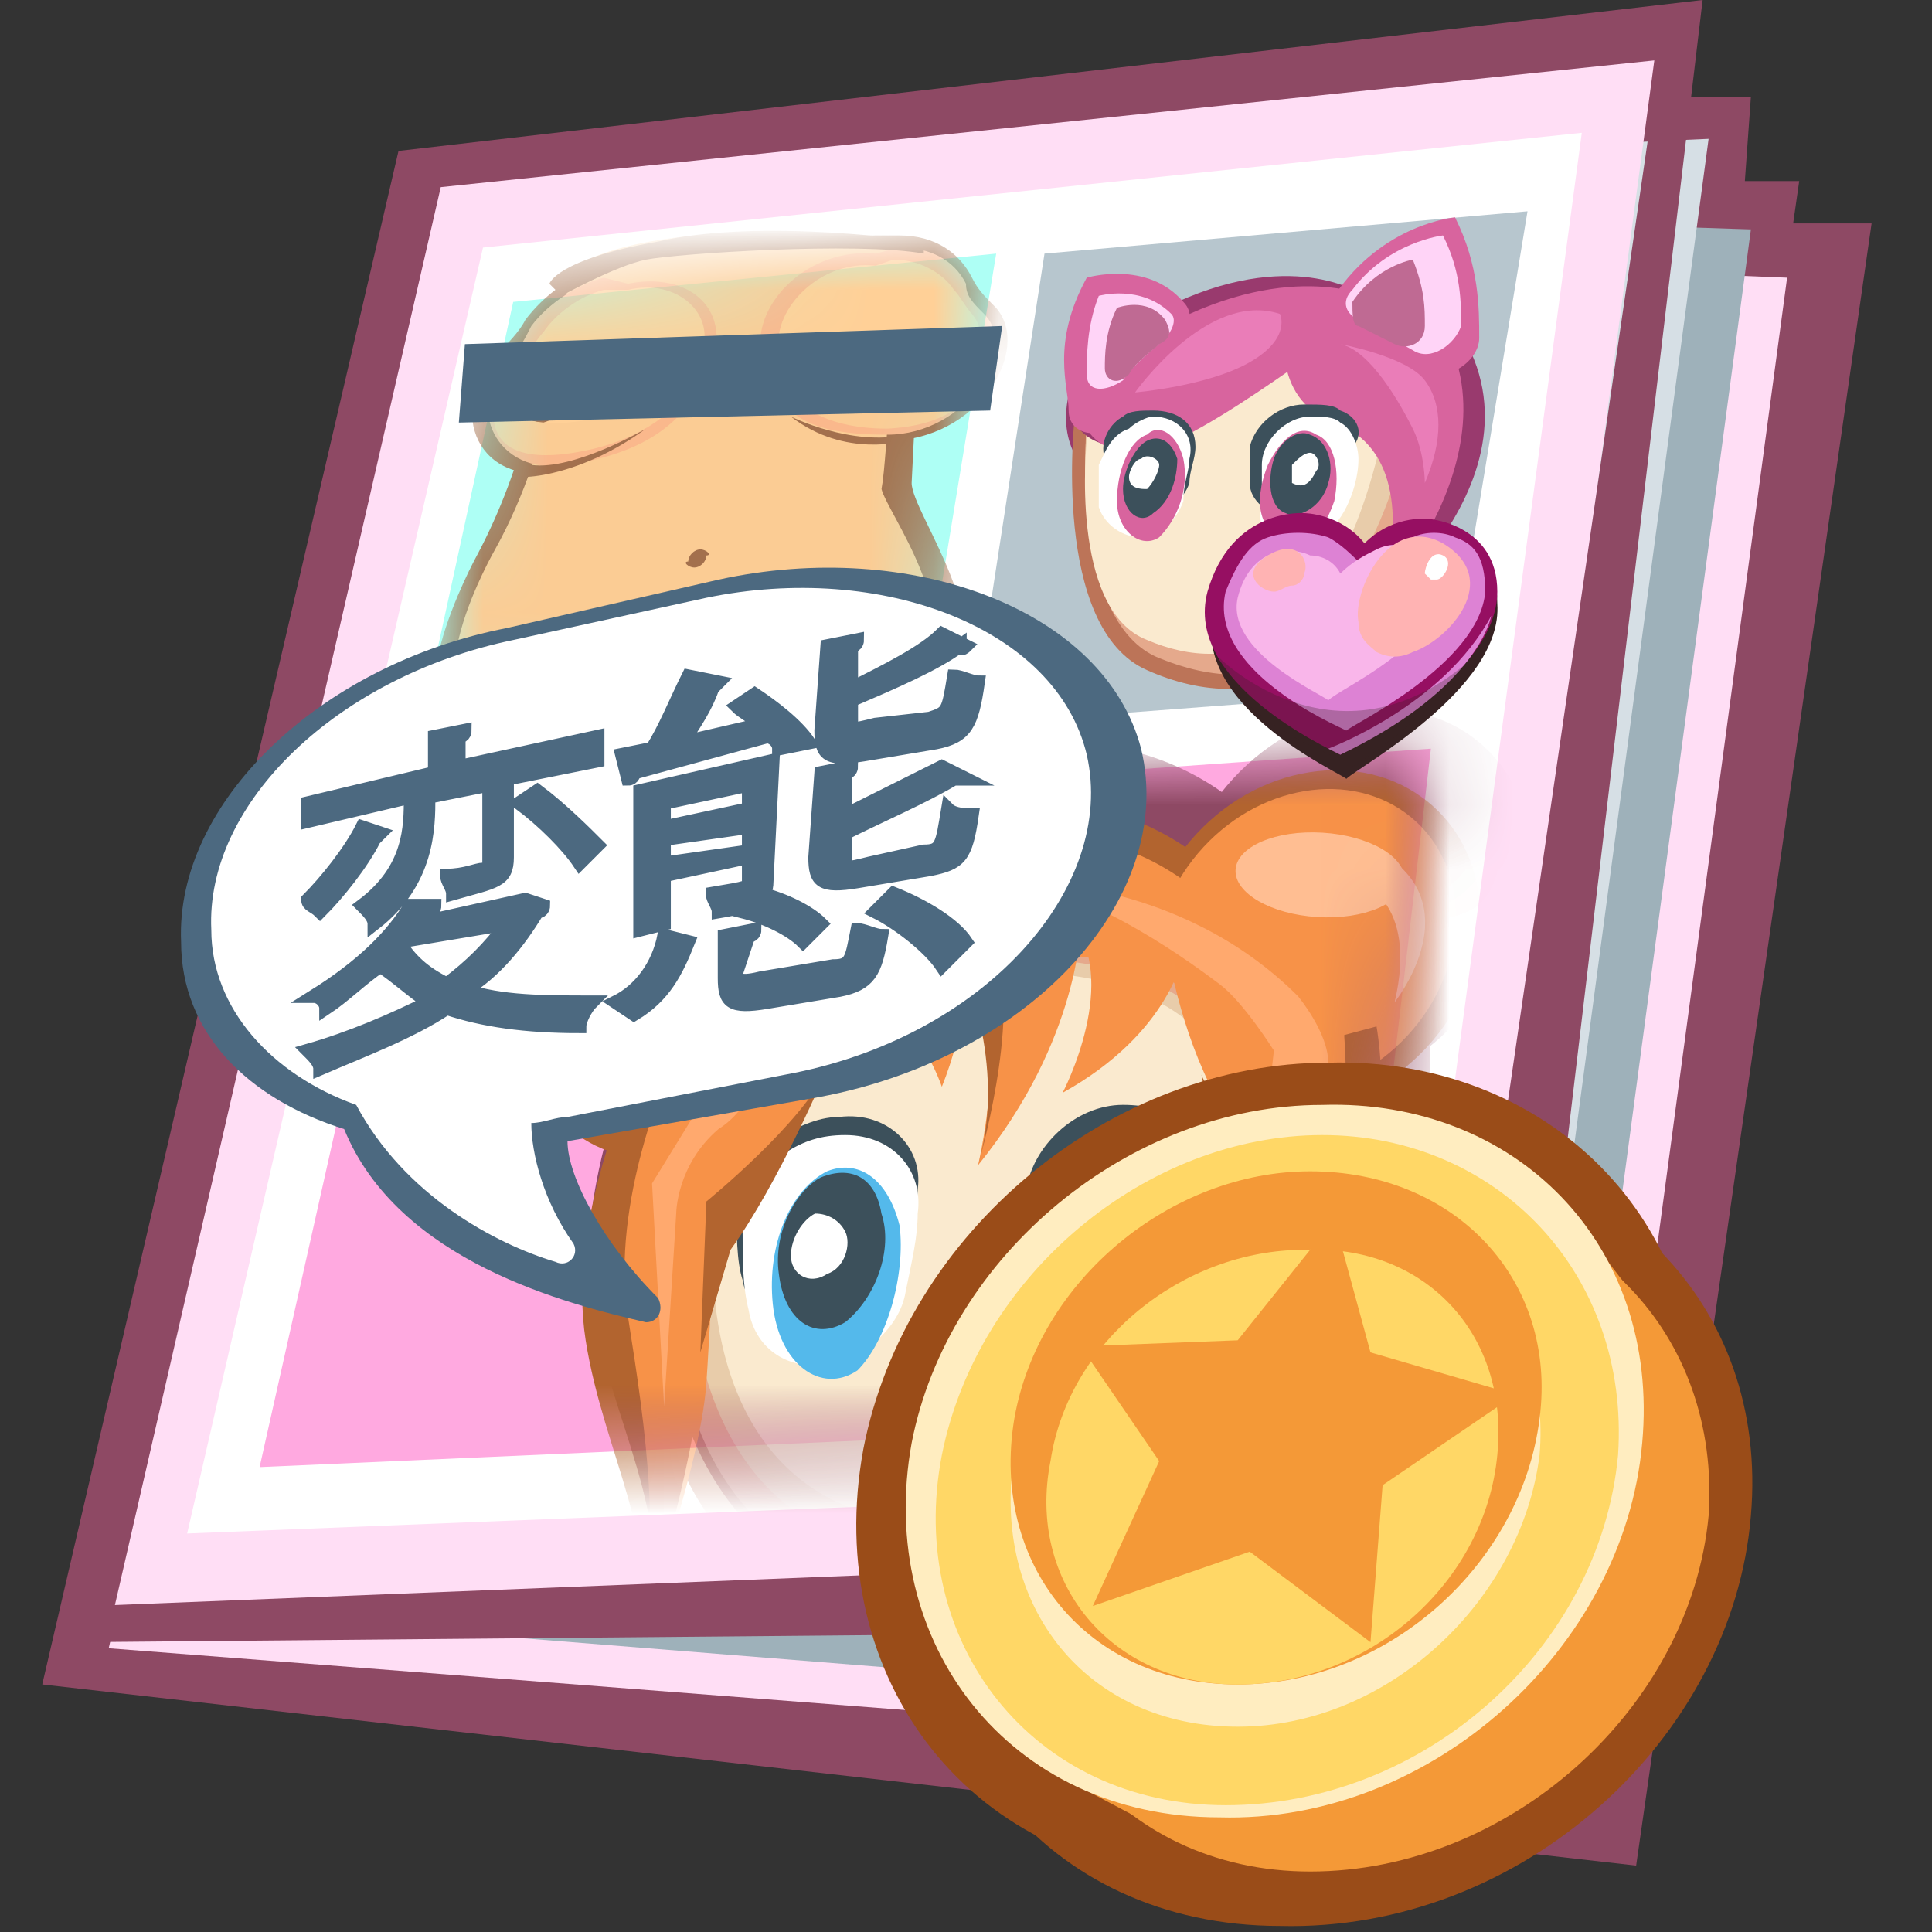 <svg width="30" height="30" viewBox="0 0 30 30" fill="none" xmlns="http://www.w3.org/2000/svg">
<rect x="0" y="0" width="30" height="30" fill="#333333" stroke="none"/>
<g clip-path="url(#clip0_47_21332)">
<path d="M6.188 2.344L26.438 0L26.156 1.5H27.188L27.094 2.812H27.938L27.844 3.469H29.062L25.406 28.969L0.656 26.156L6.188 2.344Z" fill="#8E4964"/>
<path d="M24.656 27.375L1.688 25.594L6.75 3.469L27.75 4.312L24.656 27.375Z" fill="#FFDEF5"/>
<path d="M24.094 26.719L1.875 24.938L6.938 2.906L27.188 3.562L24.094 26.719Z" fill="#9EB1BA"/>
<path d="M23.438 25.312L2.531 25.031L7.5 3L26.531 2.156L23.438 25.312Z" fill="#D6DFE5"/>
<path d="M22.594 24.094L1.781 24.938L6.844 2.906L25.688 0.938L22.594 24.094Z" fill="#FFDEF5"/>
<path d="M21 22.031L4.031 22.781L8.156 4.781L23.531 3.188L21 22.031Z" fill="white"/>
<path d="M21.75 23.062L2.906 23.812L7.5 3.844L24.562 2.062L21.75 23.062Z" fill="white"/>
<path d="M1.219 25.5L22.219 25.312L22.594 24.094L1.406 24.938L1.219 25.5Z" fill="#8E4964"/>
<path d="M22.219 25.312H23.438L26.438 0L25.781 0.844L22.219 25.312Z" fill="#8E4964"/>
<path d="M7.969 4.688L6.375 12L14.25 11.344L15.469 3.938L7.969 4.688Z" fill="#AEFFF5"/>
<path d="M16.219 3.938L15.094 11.25L22.5 10.688L23.719 3.281L16.219 3.938Z" fill="#B7C6CE"/>
<path d="M6.281 12.75L4.031 22.781L21 22.031L22.219 11.625L6.281 12.75Z" fill="#FFA9E0"/>
<mask id="mask0_47_21332" style="mask-type:luminance" maskUnits="userSpaceOnUse" x="4" y="11" width="19" height="12">
<path d="M6.281 12.75L4.031 22.781L21 22.031L22.219 11.625L6.281 12.75Z" fill="white"/>
</mask>
<g mask="url(#mask0_47_21332)">
<path d="M12.919 15.944C14.044 14.728 14.124 12.972 13.098 12.023C12.072 11.074 10.328 11.29 9.203 12.507C8.078 13.723 7.997 15.479 9.024 16.428C10.05 17.377 11.794 17.16 12.919 15.944Z" fill="#8E4964"/>
<path d="M22.871 15.52C23.996 14.304 24.076 12.549 23.05 11.599C22.024 10.65 20.28 10.867 19.155 12.083C18.03 13.299 17.95 15.055 18.976 16.004C20.002 16.953 21.746 16.737 22.871 15.52Z" fill="#8E4964"/>
<path d="M12.094 13.595C12.094 13.595 13.5 11.626 16.312 11.532C19.125 11.438 21.188 13.782 20.812 16.97L12.094 13.595Z" fill="#8E4964"/>
<path d="M12.544 16.443C13.598 15.303 13.652 13.637 12.664 12.723C11.676 11.809 10.02 11.992 8.965 13.133C7.91 14.273 7.856 15.938 8.845 16.852C9.833 17.766 11.489 17.583 12.544 16.443Z" fill="#8E4964"/>
<path d="M22.579 15.9C23.634 14.759 23.688 13.094 22.7 12.18C21.711 11.266 20.055 11.449 19 12.59C17.946 13.73 17.892 15.395 18.88 16.309C19.868 17.223 21.525 17.04 22.579 15.9Z" fill="#8E4964"/>
<path d="M12 14.157C12 14.157 13.406 12.188 16.219 12.095C19.031 12.001 21.094 14.345 20.719 17.532L12 14.157Z" fill="#8E4964"/>
<path d="M10.219 19.5C10.219 17.625 11.344 15.75 13.125 14.813C13.875 14.438 14.719 14.157 15.75 14.157C19.969 13.969 20.719 16.407 20.719 18C20.719 19.594 19.219 24.469 15.469 24.938C12.094 25.125 10.312 23.157 10.219 19.5Z" fill="#8E4964"/>
<path d="M12.816 16.015C13.801 14.951 13.859 13.404 12.947 12.56C12.035 11.717 10.497 11.895 9.513 12.96C8.528 14.024 8.47 15.571 9.382 16.415C10.294 17.258 11.832 17.079 12.816 16.015Z" fill="#8E4964"/>
<path d="M12.549 13.36C12.571 12.998 12.002 12.669 11.279 12.625C10.555 12.581 9.951 12.839 9.929 13.2C9.907 13.562 10.476 13.891 11.199 13.935C11.923 13.979 12.527 13.721 12.549 13.36Z" fill="#8E4964"/>
<path d="M22.568 15.338C23.552 14.273 23.611 12.726 22.698 11.883C21.786 11.039 20.249 11.218 19.264 12.282C18.28 13.346 18.221 14.893 19.134 15.737C20.046 16.581 21.583 16.402 22.568 15.338Z" fill="#8E4964"/>
<path d="M10.594 19.22C10.594 17.438 11.625 15.563 13.406 14.72C14.062 14.345 14.906 14.063 15.938 14.063C19.969 13.876 20.719 16.22 20.719 17.72C20.719 19.22 19.312 24.001 15.656 24.376C12.375 24.657 10.594 22.782 10.594 19.22Z" fill="#8E4964"/>
<path d="M10.875 18.939C10.875 17.251 11.906 15.564 13.5 14.626C14.156 14.251 14.906 14.064 15.844 13.97C19.594 13.783 20.344 16.032 20.344 17.439C20.344 18.845 19.031 23.345 15.562 23.72C12.656 24.095 10.969 22.314 10.875 18.939Z" fill="#8E4964"/>
<path d="M11.25 18.845C11.25 17.251 12.188 15.658 13.688 14.908C14.25 14.626 15 14.345 15.844 14.345C19.312 14.251 19.969 16.22 19.969 17.532C19.969 18.845 18.75 22.97 15.562 23.345C12.844 23.626 11.344 21.939 11.25 18.845Z" fill="#8E4964"/>
<path d="M19.031 16.688C18.75 16.594 18.469 16.5 18.094 16.5C17.25 16.5 16.594 17.156 16.5 17.812V19.031C16.5 19.594 16.969 19.969 17.625 20.062C18.281 20.062 19.031 19.688 19.219 19.031C19.312 18.656 19.5 18.281 19.594 17.812C19.688 17.344 19.406 16.875 19.031 16.688Z" fill="#8E4964"/>
<path d="M18.844 17.062C18.562 16.969 18.281 16.875 17.906 16.875C17.156 16.875 16.406 17.625 16.406 18.375V19.688C16.406 20.344 16.875 20.812 17.438 20.812C18.094 20.812 18.75 20.344 19.031 19.688C19.125 19.312 19.312 18.844 19.406 18.281C19.5 17.719 19.312 17.25 18.844 17.062Z" fill="#8E4964"/>
<path d="M16.782 18.375C17.063 17.532 17.719 17.157 18.188 17.344C18.75 17.532 18.938 18.469 18.75 19.407C18.469 20.438 17.719 21.094 17.063 20.625C16.5 20.344 16.407 19.219 16.782 18.375Z" fill="#8E4964"/>
<path d="M16.969 18.187C17.25 17.625 17.719 17.25 18.094 17.437C18.469 17.625 18.75 18.281 18.469 18.937C18.281 19.687 17.625 20.156 17.156 19.875C16.781 19.594 16.781 18.844 16.969 18.187Z" fill="#8E4964"/>
<path d="M17.625 18.375C17.719 18.094 18 18 18.188 18.094C18.375 18.188 18.563 18.469 18.469 18.75C18.375 19.125 18 19.219 17.813 19.125C17.532 19.032 17.438 18.657 17.625 18.375ZM12.375 16.969C12.657 16.875 12.938 16.688 13.407 16.688C14.157 16.594 14.813 17.157 14.719 17.813C14.719 18.188 14.625 18.563 14.532 18.938C14.344 19.5 13.875 19.969 13.219 20.063C12.563 20.157 11.907 19.782 11.813 19.219C11.719 18.844 11.719 18.469 11.719 18C11.625 17.719 11.907 17.25 12.375 16.969Z" fill="#8E4964"/>
<path d="M12.469 17.344C12.75 17.156 13.032 17.062 13.407 17.062C14.157 17.062 14.719 17.625 14.625 18.375C14.625 18.75 14.532 19.219 14.438 19.688C14.344 20.344 13.782 20.812 13.125 20.906C12.469 21 11.907 20.625 11.813 19.969C11.719 19.594 11.719 19.125 11.719 18.656C11.625 18.094 12 17.625 12.469 17.344Z" fill="#8E4964"/>
<path d="M14.25 18.377C14.063 17.627 13.594 17.252 13.031 17.533C12.469 17.814 12.094 18.752 12.188 19.689C12.281 20.72 12.938 21.189 13.594 20.72C14.156 20.252 14.438 19.22 14.25 18.377Z" fill="#8E4964"/>
<path d="M14.063 18.282C13.969 17.72 13.5 17.439 13.125 17.626C12.657 17.814 12.375 18.47 12.469 19.22C12.563 19.97 13.032 20.345 13.5 19.97C13.969 19.595 14.157 18.845 14.063 18.282Z" fill="#8E4964"/>
<path d="M13.406 18.562C13.313 18.375 13.125 18.188 12.844 18.281C12.563 18.375 12.469 18.656 12.469 18.938C12.469 19.219 12.75 19.406 13.031 19.219C13.406 19.125 13.5 18.75 13.406 18.562ZM18.563 12.938C18.563 12.938 18.844 16.594 20.906 17.812C20.813 17.906 22.406 14.344 18.563 12.938ZM14.719 12.75C14.719 12.75 13.125 17.25 10.313 18.938C10.219 18.938 9.75 14.156 14.719 12.75ZM17.25 13.5C17.25 13.5 17.25 15.375 15.563 17.438C15.563 17.438 16.219 14.531 15.188 13.406C15.281 13.406 16.313 12.75 17.25 13.5Z" fill="#8E4964"/>
<path d="M18.938 13.969C18.938 13.969 18.75 15.281 16.969 16.312C16.969 16.312 17.907 14.438 17.063 13.5C17.063 13.5 18.188 13.312 18.938 13.969ZM15 13.312C15 13.312 15.75 14.25 15.094 16.125C15.094 16.125 14.531 14.344 13.125 14.344C13.125 14.438 13.875 13.5 15 13.312ZM9.938 16.219C9.938 16.219 8.907 18.375 9.188 20.25C9.469 22.031 10.5 23.625 10.031 25.125C10.031 25.125 10.781 22.781 10.875 21.375C10.969 19.969 10.594 17.906 11.344 16.594L9.938 16.219Z" fill="#8E4964"/>
<path d="M22.528 12.85C22.55 12.488 21.982 12.159 21.258 12.115C20.534 12.071 19.93 12.329 19.908 12.691C19.886 13.052 20.455 13.381 21.178 13.425C21.902 13.469 22.506 13.212 22.528 12.85Z" fill="#8E4964"/>
<path d="M10.5 15.844C10.5 15.844 9.469 18 9.75 19.875C10.031 21.656 10.313 23.719 9.844 25.219C9.844 25.219 10.875 22.312 10.969 20.906C11.063 19.5 11.063 17.531 11.813 16.219L10.5 15.844ZM22.125 15.188C22.125 15.188 22.5 17.344 21.657 19.219C20.813 21 20.157 21.656 19.407 24.094L19.969 20.156C20.344 18.75 21 16.875 20.625 15.562L22.125 15.188Z" fill="#8E4964"/>
<path d="M21.562 14.812C21.562 14.812 21.938 16.969 21.094 18.844C20.25 20.625 19.312 22.688 19.406 24.188C19.406 24.188 19.219 21.281 19.5 19.875C19.781 18.469 20.438 16.5 20.062 15.188L21.562 14.812ZM13.125 15.844C13.125 15.844 12.375 17.719 11.531 18.75L11.062 20.438L11.156 18C11.25 18.094 12.75 16.781 13.125 15.844Z" fill="#8E4964"/>
<path d="M19.313 16.031C19.313 16.031 19.5 17.156 19.688 17.531L19.594 19.688L20.157 17.25C20.157 17.156 19.407 16.312 19.313 16.031ZM10.594 13.219C10.594 13.219 9.281 14.25 9.75 15.938C9.75 15.938 8.719 14.812 9.938 13.031L10.594 13.219ZM21.844 12.844C21.844 12.844 22.782 13.125 22.5 14.906C22.5 14.906 23.719 13.406 22.407 12.562L21.844 12.844ZM15.281 14.062C15.281 14.062 16.032 15.75 15.656 17.438C15.656 17.438 16.313 15.094 15.938 14.062C15.844 14.062 15.375 13.875 15.281 14.062ZM16.219 12.844C16.219 12.844 18.844 12.75 20.813 14.719C20.813 14.719 21.375 15.375 21.282 15.75C21.282 16.219 19.782 20.812 19.782 20.812L20.438 15.562C20.438 15.562 19.969 14.812 19.5 14.438C19.125 14.156 17.625 13.031 16.219 12.844ZM12.188 15.094C12.188 15.094 12.094 16.312 11.344 16.875C10.594 17.438 10.688 18.281 10.688 18.281L10.406 21.469L10.219 17.812C10.219 17.812 10.781 17.062 10.969 16.5C11.156 15.938 11.531 15.188 11.531 15.188L12.188 15.094Z" fill="#8E4964"/>
</g>
<mask id="mask1_47_21332" style="mask-type:luminance" maskUnits="userSpaceOnUse" x="4" y="11" width="19" height="12">
<path d="M6.281 12.75L4.031 22.781L21 22.031L22.219 11.625L6.281 12.75Z" fill="white"/>
</mask>
<g mask="url(#mask1_47_21332)">
<path d="M12.628 16.632C13.683 15.492 13.737 13.826 12.748 12.912C11.76 11.998 10.104 12.182 9.049 13.322C7.995 14.462 7.941 16.128 8.929 17.042C9.917 17.956 11.573 17.773 12.628 16.632Z" fill="#B2642F"/>
<path d="M22.156 16.261C23.211 15.121 23.265 13.455 22.276 12.541C21.288 11.627 19.632 11.811 18.577 12.951C17.523 14.091 17.469 15.757 18.457 16.671C19.445 17.585 21.101 17.401 22.156 16.261Z" fill="#B2642F"/>
<path d="M11.906 14.438C11.906 14.438 13.219 12.563 15.938 12.47C18.656 12.376 20.531 14.626 20.156 17.626L11.906 14.438Z" fill="#B2642F"/>
<path d="M12.21 17.068C13.195 16.004 13.253 14.457 12.341 13.613C11.429 12.769 9.891 12.948 8.907 14.012C7.923 15.077 7.864 16.623 8.776 17.467C9.688 18.311 11.226 18.132 12.21 17.068Z" fill="#B2642F"/>
<path d="M21.817 16.578C22.802 15.513 22.86 13.967 21.948 13.123C21.036 12.279 19.498 12.458 18.514 13.522C17.529 14.586 17.471 16.133 18.383 16.977C19.295 17.821 20.833 17.642 21.817 16.578Z" fill="#B2642F"/>
<path d="M11.812 14.907C11.812 14.907 13.125 13.032 15.844 12.938C18.562 12.845 20.438 15.095 20.062 18.095L11.812 14.907Z" fill="#F79248"/>
<path d="M10.031 19.97C10.031 18.188 11.062 16.407 12.844 15.47C13.5 15.095 14.344 14.907 15.375 14.813C19.312 14.626 20.062 16.97 20.062 18.47C20.062 19.876 18.656 24.657 15.094 25.032C11.812 25.407 10.125 23.532 10.031 19.97Z" fill="#BC7458"/>
<path d="M12.47 16.765C13.42 15.739 13.48 14.252 12.606 13.443C11.732 12.634 10.254 12.811 9.305 13.837C8.355 14.863 8.295 16.351 9.169 17.159C10.043 17.968 11.521 17.792 12.47 16.765Z" fill="#F79248"/>
<path d="M12.341 14.266C12.363 13.904 11.794 13.575 11.07 13.531C10.347 13.487 9.742 13.745 9.72 14.107C9.698 14.468 10.267 14.797 10.991 14.841C11.714 14.885 12.319 14.628 12.341 14.266Z" fill="#FFBE92"/>
<path d="M21.854 16.082C22.803 15.056 22.864 13.568 21.99 12.759C21.116 11.951 19.638 12.127 18.688 13.153C17.739 14.18 17.678 15.667 18.553 16.476C19.427 17.284 20.905 17.108 21.854 16.082Z" fill="#F79248"/>
<path d="M10.406 19.782C10.406 18.095 11.438 16.314 13.031 15.47C13.688 15.095 14.438 14.908 15.469 14.814C19.312 14.626 19.969 16.876 19.969 18.282C19.969 19.689 18.562 24.189 15.188 24.564C12.188 24.939 10.5 23.064 10.406 19.782Z" fill="#E5A98C"/>
<path d="M10.688 19.5C10.688 17.906 11.625 16.218 13.219 15.469C13.875 15.187 14.531 14.906 15.469 14.906C19.031 14.719 19.688 16.875 19.688 18.187C19.688 19.5 18.375 23.812 15.188 24.093C12.375 24.375 10.781 22.687 10.688 19.5Z" fill="#E8CCAA"/>
<path d="M11.062 19.406C11.062 17.906 11.906 16.406 13.406 15.656C13.969 15.374 14.625 15.187 15.469 15.093C18.844 14.999 19.406 16.875 19.406 18.093C19.406 19.312 18.188 23.25 15.188 23.625C12.562 23.906 11.062 22.312 11.062 19.406Z" fill="#FAEACF"/>
<path d="M18.375 17.344C18.094 17.25 17.812 17.156 17.438 17.156C16.688 17.156 16.031 17.812 15.938 18.469V19.594C15.938 20.156 16.406 20.531 17.062 20.531C17.719 20.531 18.375 20.156 18.562 19.594C18.656 19.219 18.844 18.844 18.938 18.375C19.031 17.906 18.844 17.531 18.375 17.344Z" fill="#3C505B"/>
<path d="M18.281 17.719C18.094 17.625 17.719 17.531 17.438 17.531C16.688 17.531 16.031 18.188 16.031 18.938V20.156C16.031 20.719 16.5 21.188 17.062 21.188C17.719 21.188 18.281 20.812 18.562 20.156L18.938 18.844C18.938 18.375 18.656 17.906 18.281 17.719Z" fill="white"/>
<path d="M16.219 18.938C16.5 18.188 17.156 17.719 17.625 18C18.094 18.188 18.375 19.125 18.094 19.969C17.812 21 17.062 21.563 16.5 21.188C16.031 20.813 15.938 19.782 16.219 18.938Z" fill="#54B9EB"/>
<path d="M16.5 18.75C16.688 18.188 17.156 17.906 17.531 18C17.906 18.188 18.094 18.75 17.906 19.5C17.719 20.25 17.156 20.625 16.688 20.344C16.312 20.156 16.219 19.406 16.5 18.75Z" fill="#3C505B"/>
<path d="M17.062 18.938C17.156 18.656 17.437 18.562 17.625 18.656C17.812 18.75 18 19.031 17.906 19.312C17.812 19.594 17.531 19.781 17.25 19.688C16.969 19.5 16.969 19.219 17.062 18.938Z" fill="white"/>
<path d="M12.094 17.625C12.375 17.532 12.656 17.344 13.031 17.344C13.781 17.25 14.344 17.813 14.25 18.469C14.25 18.75 14.156 19.219 14.062 19.594C13.969 20.157 13.406 20.532 12.844 20.625C12.187 20.719 11.625 20.438 11.531 19.875C11.437 19.594 11.437 19.125 11.437 18.75C11.344 18.282 11.625 17.907 12.094 17.625Z" fill="#3C505B"/>
<path d="M12.187 17.906C12.469 17.719 12.75 17.625 13.125 17.625C13.875 17.625 14.344 18.188 14.25 18.844C14.25 19.219 14.156 19.594 14.062 20.062C13.969 20.625 13.406 21.094 12.844 21.188C12.187 21.281 11.719 20.906 11.625 20.344C11.531 19.969 11.531 19.594 11.531 19.031C11.437 18.656 11.719 18.188 12.187 17.906Z" fill="white"/>
<path d="M13.969 19.031C13.781 18.281 13.313 18 12.844 18.187C12.281 18.468 11.906 19.312 12 20.25C12.094 21.187 12.75 21.656 13.313 21.281C13.781 20.812 14.063 19.781 13.969 19.031Z" fill="#54B9EB"/>
<path d="M13.687 18.844C13.594 18.281 13.219 18.094 12.75 18.281C12.375 18.469 12 19.125 12.094 19.781C12.187 20.531 12.656 20.812 13.125 20.531C13.594 20.156 13.875 19.406 13.687 18.844Z" fill="#3C505B"/>
<path d="M13.125 19.125C13.031 18.938 12.844 18.844 12.656 18.844C12.469 18.938 12.281 19.219 12.281 19.5C12.281 19.781 12.562 19.969 12.844 19.781C13.125 19.688 13.219 19.312 13.125 19.125Z" fill="white"/>
<path d="M18 13.781C18 13.781 18.187 17.25 20.156 18.469C20.156 18.469 21.656 15.094 18 13.781ZM14.344 13.594C14.344 13.594 12.844 17.906 10.125 19.5C10.125 19.5 9.656 14.906 14.344 13.594ZM16.781 14.344C16.781 14.344 16.781 16.125 15.187 18.094C15.187 18.094 15.844 15.375 14.812 14.25C14.812 14.25 15.844 13.594 16.781 14.344Z" fill="#F79248"/>
<path d="M18.375 14.812C18.375 14.812 18.188 16.031 16.5 16.969C16.5 16.969 17.438 15.188 16.594 14.25C16.594 14.25 17.625 14.062 18.375 14.812ZM14.625 14.156C14.625 14.156 15.375 15 14.625 16.875C14.625 16.875 14.062 15.188 12.75 15.188C12.844 15.188 13.5 14.344 14.625 14.156Z" fill="#F79248"/>
<path d="M9.75 16.969C9.75 16.969 8.812 19.031 9.094 20.812C9.375 22.594 10.312 24 9.844 25.406C9.844 25.406 10.5 23.25 10.594 21.844C10.687 20.531 10.312 18.562 11.062 17.344L9.75 16.969Z" fill="#B2642F"/>
<path d="M21.806 13.664C21.828 13.303 21.259 12.974 20.536 12.93C19.812 12.886 19.208 13.143 19.186 13.505C19.164 13.867 19.733 14.196 20.456 14.24C21.18 14.284 21.784 14.026 21.806 13.664Z" fill="#FFBE92"/>
<path d="M10.406 16.594C10.406 16.594 9.469 18.656 9.75 20.438C10.031 22.219 10.312 24.094 9.844 25.594C9.844 25.594 10.875 22.875 10.969 21.469C11.062 20.156 11.062 18.281 11.719 16.969L10.406 16.594Z" fill="#F79248"/>
<path d="M21.375 15.938C21.375 15.938 21.75 18 20.906 19.781C20.062 21.562 19.5 22.125 18.75 24.375L19.312 20.625C19.594 19.312 20.25 17.531 19.969 16.312L21.375 15.938Z" fill="#B2642F"/>
<path d="M20.813 15.562C20.813 15.562 21.188 17.625 20.344 19.406C19.5 21.188 18.656 23.062 18.75 24.562C18.75 24.562 18.563 21.844 18.844 20.438C19.125 19.125 19.781 17.25 19.406 15.938L20.813 15.562Z" fill="#F79248"/>
<path d="M12.844 16.594C12.844 16.594 12.094 18.375 11.344 19.406L10.875 21L10.969 18.656C10.969 18.656 12.469 17.438 12.844 16.594ZM18.656 16.688C18.656 16.688 18.844 17.719 19.031 18.094L18.938 20.062L19.5 17.719C19.5 17.812 18.75 16.969 18.656 16.688Z" fill="#B2642F"/>
<path d="M10.406 14.062C10.406 14.062 9.093 15.094 9.562 16.688C9.562 16.688 8.531 15.562 9.75 13.969L10.406 14.062ZM21.093 13.688C21.093 13.688 22.031 13.969 21.656 15.562C21.656 15.562 22.781 14.156 21.562 13.312L21.093 13.688Z" fill="#FFBE92"/>
<path d="M14.906 14.906C14.906 14.906 15.656 16.5 15.188 18.094C15.188 18.094 15.844 15.844 15.469 14.812C15.469 14.812 14.906 14.719 14.906 14.906Z" fill="#B2642F"/>
<path d="M15.75 13.688C15.75 13.688 18.281 13.595 20.156 15.47C20.156 15.47 20.625 16.032 20.625 16.501C20.625 16.97 19.219 21.282 19.219 21.282L19.781 16.313C19.781 16.313 19.312 15.563 18.938 15.282C18.562 15.001 17.062 13.876 15.75 13.688ZM12 15.845C12 15.845 11.906 17.063 11.156 17.532C10.5 18.095 10.5 18.845 10.5 18.845L10.312 21.845L10.125 18.376L10.875 17.157L11.344 15.938L12 15.845Z" fill="#FFA96E"/>
</g>
<mask id="mask2_47_21332" style="mask-type:luminance" maskUnits="userSpaceOnUse" x="6" y="3" width="10" height="8">
<path d="M14.438 10.5L6.75 10.969L7.781 4.594L15.281 3.75L14.438 10.5Z" fill="white"/>
</mask>
<g mask="url(#mask2_47_21332)">
<path d="M9.468 4.125C8.906 4.219 8.437 4.594 8.156 4.969C8.062 5.156 7.875 5.344 7.687 5.531C6.937 6.375 7.406 7.594 8.718 7.312C10.031 7.125 10.874 6.562 11.343 5.438C11.718 4.5 10.874 3.844 9.843 4.031L9.468 4.125ZM13.968 3.656C14.531 3.656 14.906 3.938 15.093 4.312C15.187 4.5 15.281 4.594 15.468 4.781C16.031 5.438 15.187 6.844 13.781 6.844C12.374 6.844 11.718 6.469 11.624 5.438C11.531 4.594 12.562 3.656 13.593 3.656H13.968Z" fill="#A3704D"/>
<path d="M14.156 7.499L14.343 3.749H14.062C13.031 3.655 11.906 3.655 10.875 3.843C10.031 4.03 9.187 4.218 8.531 4.687C8.437 5.718 8.156 7.218 7.406 8.624C7.406 8.624 5.906 11.343 7.406 11.53C9 11.718 13.875 11.624 14.718 10.687C15.562 9.749 14.156 7.968 14.156 7.499Z" fill="#A3704D"/>
<path d="M14.062 3.75C13.219 3.656 12 3.562 10.781 3.656C9.844 3.75 9.188 3.937 8.812 4.219C8.812 4.875 8.625 6.844 7.688 8.531C7.688 8.531 6.281 10.969 7.688 11.156C9.094 11.344 13.5 11.25 14.25 10.406C15 9.562 13.781 7.969 13.688 7.594C13.781 7.125 13.875 4.594 14.062 3.75Z" fill="#FBCC94"/>
<path d="M9.375 4.312C9 4.406 8.531 4.688 8.25 5.062C8.156 5.25 8.062 5.438 7.875 5.625C7.218 6.281 7.687 7.406 8.812 7.219C10.031 7.031 10.687 6.562 11.062 5.625C11.343 4.781 10.687 4.219 9.75 4.406L9.375 4.312Z" fill="#FAB88C"/>
<path d="M9.375 4.501C9 4.595 8.625 4.876 8.438 5.158C8.344 5.251 8.25 5.439 8.063 5.626C7.5 6.189 7.875 7.126 8.906 6.939C9.938 6.751 10.5 6.376 10.875 5.533C11.156 4.876 10.5 4.314 9.75 4.501H9.375Z" fill="#FFD097"/>
<path d="M9 6.095C8.906 6.282 8.719 6.47 8.438 6.563C8.156 6.563 8.062 6.376 8.156 6.188C8.156 5.907 8.438 5.72 8.719 5.72C8.906 5.626 9.094 5.813 9 6.095Z" fill="#A3704D"/>
<path d="M8.625 6.188C8.531 6.188 8.438 6.281 8.438 6.281C8.344 6.281 8.344 6.188 8.344 6.188C8.344 6.094 8.438 6 8.438 6C8.531 6 8.625 6.094 8.625 6.188ZM13.969 3.844C14.438 3.844 14.812 4.031 15 4.406C15 4.594 15.094 4.688 15.281 4.875C15.844 5.438 15 6.75 13.781 6.75C12.562 6.75 12 6.469 11.812 5.438C11.719 4.688 12.562 3.844 13.594 3.938L13.969 3.844Z" fill="#FAB88C"/>
<path d="M13.875 4.031C14.25 4.031 14.625 4.219 14.812 4.5C14.906 4.594 15 4.781 15.093 4.875C15.562 5.438 14.812 6.562 13.781 6.562C12.75 6.562 12.187 6.281 12.093 5.438C12 4.781 12.75 4.031 13.593 4.125L13.875 4.031Z" fill="#FFD097"/>
<path d="M13.875 5.625C13.875 5.906 14.062 6 14.344 6C14.625 6 14.812 5.719 14.812 5.531C14.812 5.25 14.625 5.156 14.344 5.156C14.062 5.156 13.875 5.344 13.875 5.625Z" fill="#A3704D"/>
<path d="M6.844 10.312C6.844 10.312 8.062 10.125 8.906 10.312C9.75 10.5 13.125 10.125 14.812 9.656C14.812 9.656 15.187 10.031 14.906 10.406C14.625 10.781 11.062 12.562 10.312 12.75C9.656 12.938 6.937 11.625 6.844 11.25C6.75 10.969 6.656 10.5 6.844 10.312Z" fill="#5D8993"/>
<path d="M14.344 5.625C14.344 5.719 14.438 5.719 14.531 5.719C14.625 5.719 14.719 5.625 14.719 5.531C14.719 5.438 14.625 5.438 14.531 5.438C14.344 5.531 14.344 5.531 14.344 5.625Z" fill="#FAB88C"/>
<path d="M7.219 10.125C7.219 10.125 8.344 9.938 9.094 10.125C9.937 10.312 12.937 10.031 14.531 9.562C14.531 9.562 14.906 9.938 14.625 10.219C14.344 10.5 11.062 12.188 10.406 12.375C9.75 12.562 7.312 11.344 7.219 10.969C7.125 10.781 7.031 10.312 7.219 10.125Z" fill="#CBDEE4"/>
<path d="M12.281 6.469C12.281 6.469 13.219 6.938 14.062 6.75V6.844C14.062 6.844 13.125 7.125 12.281 6.469ZM10.031 6.656C10.031 6.656 8.906 7.312 8.25 7.219L8.156 7.406C8.156 7.406 9 7.406 10.031 6.656Z" fill="#A3704D"/>
<path d="M7.781 5.906C7.781 5.906 7.594 6.656 8.812 6.562C10.031 6.469 10.969 5.531 10.969 5.531C10.969 5.531 10.687 6.75 8.906 7.031C7.125 7.312 7.781 5.906 7.781 5.906ZM15.281 5.25C15.281 5.25 15.187 6.094 13.969 6.188C12.75 6.281 12 5.438 12 5.438C12 5.438 12 6.656 13.781 6.656C15.562 6.562 15.281 5.25 15.281 5.25Z" fill="#FBCC94"/>
<path d="M10.969 8.625C10.969 8.719 10.875 8.812 10.781 8.812C10.687 8.812 10.594 8.719 10.687 8.719C10.687 8.625 10.781 8.531 10.875 8.531C10.969 8.531 11.062 8.625 10.969 8.625Z" fill="#A3704D"/>
<path d="M7.031 10.5C7.031 10.5 7.406 10.312 7.688 10.312C8.062 10.312 9.844 10.688 11.344 10.406L14.719 9.844L14.625 9.656L10.781 10.219C9.469 10.312 8.062 9.844 7.031 10.406V10.5Z" fill="#5D8993"/>
<path d="M12.469 10.313L10.688 10.688C10.406 11.157 10.125 11.626 10.031 12.094C10.219 12.188 10.312 12.188 10.312 12.188C10.688 12.188 12.656 11.157 13.406 10.688C14.156 10.313 13.031 10.219 12.469 10.313Z" fill="#D5EAEF"/>
<path d="M12.938 10.031C12.938 10.031 12.844 10.5 12.562 10.875L12.094 11.719C12.094 11.719 12.938 11.062 13.125 11.062C13.312 10.969 14.719 10.594 14.156 10.406C13.688 10.125 12.938 10.031 12.938 10.031Z" fill="#CBDEE4"/>
<path opacity="0.4" d="M12 11.813C12.094 11.719 12.375 11.344 12.562 11.063C12.75 10.781 12.938 10.5 13.219 10.688C13.5 10.781 13.406 11.156 13.406 11.156L12 11.813ZM10.219 12.75C10.125 12.656 9.938 12.375 9.844 12.094C9.75 11.813 9.562 11.625 9.375 11.813C9.094 11.813 9.094 12.188 9.094 12.188L10.219 12.75Z" fill="#5D8993"/>
<path d="M11.156 11.063C11.156 11.063 11.25 10.688 11.437 10.594C11.625 10.501 12.281 10.219 12.375 10.407C12.469 10.501 12.75 10.782 12.375 10.876C12 11.063 12.094 11.344 11.812 11.438C11.437 11.532 11.062 11.344 11.156 11.063Z" fill="#EEFDFF"/>
<path d="M8.719 4.594C8.719 4.594 9.562 4.126 10.031 4.032C10.5 3.938 13.312 3.751 14.344 3.938V3.751C14.344 3.751 11.812 3.376 10.219 3.751C8.625 4.032 8.531 4.407 8.531 4.407L8.719 4.594Z" fill="#A3704D"/>
</g>
<path d="M2.812 14.626C2.719 12.47 4.969 10.313 7.875 9.751L11.156 9.001C14.156 8.345 17.156 9.47 17.719 11.626C18.281 13.97 15.937 16.501 12.562 17.063L8.812 17.72C8.812 18.282 9.375 19.313 10.219 20.157C10.312 20.345 10.219 20.532 10.031 20.532C8.812 20.251 6.187 19.595 5.344 17.532C3.844 17.063 2.812 16.032 2.812 14.626Z" fill="#4C6980"/>
<path d="M3.281 14.438C3.188 12.469 5.25 10.5 7.969 9.938L10.969 9.282C13.688 8.719 16.406 9.75 16.875 11.719C17.344 13.782 15.281 16.125 12.188 16.688L8.813 17.344C8.625 17.344 8.438 17.438 8.25 17.438C8.25 17.907 8.438 18.657 8.906 19.313C9 19.5 8.813 19.688 8.625 19.594C7.688 19.313 6.281 18.563 5.531 17.157C4.219 16.688 3.281 15.657 3.281 14.438Z" fill="white"/>
<path d="M5.906 12.938L5.812 13.031C5.625 13.406 5.25 13.875 4.969 14.156C4.875 14.062 4.781 14.062 4.781 13.969C5.062 13.688 5.438 13.219 5.625 12.844L5.906 12.938ZM8.156 13.969L8.438 14.062C8.438 14.062 8.438 14.156 8.344 14.156C8.062 14.625 7.688 15.094 7.219 15.375C7.781 15.562 8.438 15.562 9.188 15.562C9.094 15.656 9 15.844 9 15.938C8.156 15.938 7.5 15.844 6.938 15.656C6.375 16.031 5.625 16.312 4.969 16.594C4.969 16.5 4.875 16.406 4.781 16.312C5.438 16.125 6.094 15.844 6.656 15.562C6.375 15.375 6.188 15.188 5.906 15C5.625 15.188 5.344 15.469 5.062 15.656C5.062 15.562 4.969 15.469 4.875 15.469C5.625 15 6.094 14.531 6.375 14.062H6.75C6.75 14.062 6.75 14.156 6.656 14.156C6.656 14.062 6.562 14.25 6.469 14.344L8.156 13.969ZM6.656 12.375C6.656 12.844 6.656 13.688 5.812 14.344C5.812 14.25 5.719 14.156 5.625 14.062C6.375 13.5 6.375 12.844 6.375 12.375L4.781 12.75V12.469L6.75 12V11.438L7.219 11.344C7.219 11.344 7.219 11.438 7.125 11.438V11.906L9.281 11.438V11.812L7.875 12.094V13.312C7.875 13.688 7.688 13.688 7.031 13.875C7.031 13.781 6.938 13.688 6.938 13.594C7.219 13.594 7.406 13.5 7.5 13.5C7.594 13.5 7.594 13.5 7.594 13.406V12.188L6.656 12.375ZM6.188 14.625C6.375 14.906 6.562 15.094 6.938 15.281C7.312 15 7.594 14.719 7.875 14.344L6.188 14.625ZM9 13.406C8.812 13.125 8.438 12.75 8.062 12.469L8.344 12.281C8.719 12.562 9.094 12.938 9.281 13.125L9 13.406ZM10.688 14.625C10.5 15.094 10.312 15.469 9.844 15.75L9.562 15.562C9.938 15.375 10.219 15 10.312 14.531L10.688 14.625ZM12.094 11.625C12.094 11.531 12 11.438 11.906 11.438L9.844 12C9.844 12 9.844 12.094 9.75 12.094L9.656 11.719L10.125 11.625C10.312 11.344 10.5 10.875 10.688 10.5L11.156 10.594L11.062 10.688C10.969 10.969 10.781 11.25 10.594 11.531L11.812 11.25C11.719 11.156 11.531 11.062 11.438 10.969L11.719 10.781C12 10.969 12.375 11.25 12.562 11.531L12.094 11.625ZM12 11.812L11.906 13.688C11.906 13.969 11.719 14.062 11.156 14.156C11.156 14.062 11.062 13.969 11.062 13.875C11.625 13.781 11.625 13.781 11.625 13.688V13.312L10.312 13.594V14.344L9.938 14.438V12.281L12 11.812ZM11.625 12.188L10.312 12.469V12.844L11.625 12.562V12.188ZM10.312 13.406L11.625 13.219V12.844L10.312 13.031V13.406ZM11.438 15.094C11.438 15.188 11.438 15.281 11.812 15.188L12.938 15C13.219 15 13.219 14.906 13.312 14.438C13.406 14.438 13.594 14.531 13.688 14.531C13.594 15.094 13.5 15.281 13.031 15.375L11.906 15.562C11.344 15.656 11.25 15.562 11.25 15.188V14.531L11.719 14.438C11.719 14.438 11.719 14.531 11.625 14.531L11.438 15.094ZM12.469 14.625C12.281 14.438 11.906 14.25 11.531 14.156L11.812 13.875C12.188 13.969 12.562 14.156 12.75 14.344L12.469 14.625ZM14.438 11.156C14.719 11.062 14.719 11.062 14.812 10.5C14.906 10.5 15.094 10.594 15.188 10.594C15.094 11.25 15 11.438 14.531 11.531L13.406 11.719C12.844 11.812 12.75 11.719 12.75 11.344L12.844 10.031L13.312 9.938C13.312 9.938 13.312 10.031 13.219 10.031V10.688C13.781 10.406 14.344 10.125 14.625 9.844L15 10.031C15 10.031 14.906 10.125 14.906 10.031C14.531 10.312 13.875 10.594 13.219 10.875V11.156C13.219 11.344 13.219 11.344 13.594 11.25L14.438 11.156ZM14.344 13.219C14.625 13.219 14.625 13.125 14.719 12.562C14.812 12.656 15 12.656 15.094 12.656C15 13.312 14.906 13.406 14.438 13.5L13.312 13.688C12.75 13.781 12.656 13.688 12.656 13.312L12.75 12L13.219 11.906C13.219 11.906 13.219 12 13.125 12V12.656L14.625 11.906L15 12.094H14.812C14.344 12.375 13.688 12.656 13.125 12.938V13.312C13.125 13.5 13.125 13.5 13.5 13.406L14.344 13.219ZM14.625 15C14.438 14.719 13.969 14.344 13.594 14.156L13.875 13.875C14.344 14.062 14.812 14.344 15 14.625L14.625 15Z" fill="#4C6980" stroke="#4C6980" stroke-width="0.209" stroke-miterlimit="10"/>
<path d="M7.219 5.344L7.125 6.562L15.375 6.375L15.562 5.062L7.219 5.344Z" fill="#4C6980"/>
<path d="M16.875 7.312C16.875 7.312 16.218 6.75 16.781 5.625L17.531 5.906L16.875 7.312ZM20.25 4.969C20.25 4.969 19.968 6.188 21 6.562C22.125 6.938 21.656 8.344 21.375 9.469C21.375 9.469 24.75 6.75 21.937 4.312C22.031 4.312 20.25 4.688 20.25 4.969Z" fill="#993A6E"/>
<path d="M16.688 6.47C16.688 6.47 16.313 9.751 17.813 10.407C19.5 11.157 21.563 10.688 22.594 6.188C22.594 6.188 22.219 4.313 19.969 4.688C18.094 5.063 16.688 6.188 16.688 6.47Z" fill="#BC7458"/>
<path d="M16.875 6.563C16.875 6.563 16.594 9.657 18 10.219C19.594 10.875 21.469 10.5 22.406 6.375C22.406 6.375 22.125 4.688 19.969 4.969C18.094 5.25 16.875 6.188 16.875 6.563Z" fill="#E5A98C"/>
<path d="M16.875 6.656C16.875 6.656 16.594 9.469 17.906 9.937C19.406 10.5 21.094 10.125 21.937 6.469C21.937 6.469 21.656 4.969 19.781 5.25C18.094 5.531 16.875 6.375 16.875 6.656Z" fill="#E8CCAA"/>
<path d="M16.875 6.844C16.875 6.844 16.594 9.469 17.813 9.938C19.125 10.5 20.719 10.125 21.469 6.75C21.469 6.75 21.188 5.344 19.5 5.625C18 5.719 16.875 6.563 16.875 6.844Z" fill="#FAEACF"/>
<path d="M16.688 6.563C16.688 6.563 16.969 7.126 17.812 6.844C18.656 6.563 21.188 4.594 21.188 4.594C21.188 4.594 20.156 3.844 18.281 4.688C17.344 5.157 16.781 6.282 16.688 6.563Z" fill="#993A6E"/>
<path d="M18.281 5.344C18 5.531 17.719 6.281 17.344 6.562C17.062 6.844 16.594 6.75 16.594 6.375C16.594 6 16.312 5.344 16.875 4.312C16.875 4.312 17.812 4.031 18.375 4.688C18.562 4.875 18.469 5.156 18.281 5.344ZM20.906 5.156C21.188 5.25 21.656 5.438 22.031 5.719C22.406 6 22.969 5.625 22.969 5.25C22.969 4.781 22.969 4.125 22.594 3.375C22.594 3.375 21.469 3.469 20.719 4.594C20.531 4.688 20.625 4.969 20.906 5.156Z" fill="#D8649E"/>
<path d="M16.875 6.657C16.875 6.657 17.156 7.22 18 6.938C18.938 6.657 21.469 4.688 21.469 4.688C21.469 4.688 20.344 4.032 18.469 4.876C17.438 5.251 16.875 6.47 16.875 6.657Z" fill="#D8649E"/>
<path d="M19.969 4.969C19.969 4.969 19.687 6.188 20.719 6.562C21.75 6.938 21.75 8.156 21.469 9.281C21.469 9.281 24.094 6.375 21.75 4.312C21.75 4.312 20.062 4.688 19.969 4.969Z" fill="#D8649E"/>
<path d="M21.094 4.969L21.938 5.438C22.219 5.625 22.594 5.344 22.688 5.062C22.688 4.688 22.688 4.219 22.406 3.656C22.406 3.656 21.563 3.75 21 4.5C20.813 4.688 20.906 4.875 21.094 4.969Z" fill="#FFD4F7"/>
<path d="M21.094 5.062L21.656 5.344C21.844 5.438 22.125 5.344 22.125 5.062C22.125 4.781 22.125 4.5 21.938 4.031C21.938 4.031 21.375 4.125 21 4.688C21 4.875 21 5.062 21.094 5.062Z" fill="#BF6A93"/>
<path d="M18.094 5.25C17.906 5.437 17.625 5.625 17.438 5.906C17.156 6.094 16.875 6.094 16.875 5.812C16.875 5.531 16.875 5.062 17.062 4.594C17.062 4.594 17.719 4.406 18.188 4.875C18.281 4.969 18.188 5.156 18.094 5.25Z" fill="#FFD4F7"/>
<path d="M18 5.344C17.906 5.438 17.625 5.625 17.531 5.812C17.344 6 17.156 5.906 17.156 5.719C17.156 5.531 17.156 5.156 17.344 4.781C17.344 4.781 17.812 4.594 18.094 4.969C18.188 5.156 18.188 5.25 18 5.344Z" fill="#BF6A93"/>
<path d="M17.438 6.469C17.531 6.375 17.719 6.375 17.906 6.375C18.281 6.375 18.563 6.562 18.563 6.938C18.563 7.125 18.469 7.312 18.469 7.5C18.375 7.781 18.094 7.969 17.813 8.062C17.531 8.062 17.25 7.969 17.156 7.688C17.156 7.5 17.063 7.312 17.156 7.125C17.063 6.844 17.25 6.562 17.438 6.469Z" fill="#3C505B"/>
<path d="M17.531 6.656C17.625 6.562 17.812 6.469 17.906 6.469C18.281 6.469 18.562 6.75 18.469 7.125C18.469 7.312 18.375 7.5 18.375 7.781C18.281 8.062 18 8.344 17.719 8.344C17.438 8.344 17.156 8.156 17.062 7.875V7.219C17.156 7.031 17.25 6.75 17.531 6.656Z" fill="white"/>
<path d="M18.375 7.124C18.281 6.749 18 6.562 17.812 6.749C17.531 6.843 17.344 7.312 17.344 7.781C17.344 8.249 17.719 8.531 18 8.343C18.281 8.062 18.469 7.593 18.375 7.124Z" fill="#D8649E"/>
<path d="M18.281 7.125C18.188 6.844 18 6.75 17.812 6.844C17.625 6.938 17.438 7.312 17.438 7.594C17.438 7.969 17.719 8.156 17.906 7.969C18.188 7.781 18.281 7.406 18.281 7.125Z" fill="#3C505B"/>
<path d="M18 7.219C18 7.125 17.812 7.031 17.719 7.125C17.625 7.125 17.531 7.312 17.531 7.406C17.531 7.594 17.719 7.594 17.812 7.594C17.906 7.5 18 7.312 18 7.219Z" fill="white"/>
<path d="M20.812 6.375C20.719 6.281 20.531 6.281 20.25 6.281C19.875 6.281 19.5 6.562 19.406 6.938V7.5C19.406 7.781 19.688 7.969 19.969 8.062C20.344 8.062 20.719 7.875 20.812 7.594C20.906 7.406 21 7.219 21 6.938C21.188 6.75 21.094 6.469 20.812 6.375Z" fill="#3C505B"/>
<path d="M20.812 6.562C20.719 6.469 20.531 6.469 20.344 6.469C19.969 6.469 19.594 6.844 19.594 7.219V7.875C19.5 8.156 19.688 8.438 20.062 8.438C20.438 8.438 20.719 8.25 20.906 7.875C21 7.688 21.094 7.406 21.094 7.125C21.094 6.938 21 6.656 20.812 6.562Z" fill="white"/>
<path d="M19.688 7.218C19.875 6.843 20.156 6.562 20.438 6.749C20.719 6.843 20.813 7.312 20.719 7.78C20.531 8.343 20.156 8.624 19.875 8.343C19.5 8.155 19.5 7.687 19.688 7.218Z" fill="#D8649E"/>
<path d="M19.781 7.126C19.875 6.845 20.156 6.657 20.344 6.751C20.625 6.845 20.719 7.22 20.625 7.501C20.531 7.876 20.156 8.063 19.969 7.97C19.687 7.876 19.687 7.407 19.781 7.126Z" fill="#3C505B"/>
<path d="M20.062 7.219C20.156 7.125 20.25 7.031 20.344 7.031C20.438 7.031 20.531 7.219 20.438 7.312C20.344 7.5 20.25 7.594 20.062 7.5C20.062 7.5 20.062 7.406 20.062 7.219Z" fill="white"/>
<path d="M17.625 6.094C17.625 6.094 18.75 4.5 19.875 4.875C19.875 4.875 20.062 5.25 19.406 5.625C18.75 6 17.625 6.094 17.625 6.094ZM20.812 5.344C20.812 5.344 21.844 5.532 22.125 5.907C22.406 6.282 22.406 6.844 22.125 7.5C22.125 7.5 22.125 7.032 21.938 6.657C21.75 6.282 21.281 5.438 20.812 5.344Z" fill="#EA7DB8"/>
<path d="M23.25 9.375C23.25 8.156 22.219 8.25 22.219 8.25C22.219 8.25 21.563 8.25 21.188 8.718C20.813 8.25 20.25 8.25 20.25 8.25C20.25 8.25 19.125 8.156 18.844 9.468C18.469 10.969 20.813 12 20.906 12.094C21.094 11.906 23.344 10.687 23.25 9.375Z" fill="#362222"/>
<path d="M23.25 9.187C23.25 8.156 22.219 8.062 22.219 8.062C22.219 8.062 21.656 7.968 21.188 8.437C20.813 7.968 20.25 7.968 20.25 7.968C20.25 7.968 19.125 7.875 18.75 9.187C18.375 10.593 20.625 11.624 20.813 11.718C21 11.624 23.25 10.499 23.25 9.187Z" fill="#960F62"/>
<path d="M23.063 9.188C23.063 8.625 22.875 8.438 22.594 8.344C22.406 8.25 22.125 8.25 21.938 8.344C21.75 8.438 21.469 8.531 21.188 8.812C21 8.625 20.813 8.438 20.625 8.344C20.344 8.25 19.969 8.25 19.688 8.344C19.406 8.438 19.219 8.719 19.031 9.188C18.75 10.406 20.719 11.25 20.906 11.344C21 11.25 22.969 10.312 23.063 9.188Z" fill="#DD82D4"/>
<path d="M22.313 9.188C22.313 8.812 22.125 8.625 21.938 8.531C21.75 8.438 21.563 8.438 21.375 8.531C21.188 8.625 21 8.719 20.813 8.906C20.719 8.719 20.531 8.625 20.344 8.625C20.156 8.531 19.875 8.531 19.688 8.625C19.5 8.719 19.313 8.906 19.219 9.281C19.031 10.125 20.531 10.781 20.625 10.875C20.813 10.688 22.313 10.031 22.313 9.188Z" fill="#F9B6EA"/>
<path d="M21.937 10.125C21.75 10.219 21.562 10.219 21.375 10.125C21.281 10.031 21.094 9.937 21.094 9.656C21 9.187 21.562 7.969 22.406 8.437C23.344 9 22.5 9.937 21.937 10.125Z" fill="#FFB3B3"/>
<path d="M20.625 11.625C20.625 11.625 22.406 10.969 23.156 9.562C23.156 9.562 22.969 10.688 20.812 11.719L20.625 11.625Z" fill="#DD82D4"/>
<path d="M22.312 8.999H22.219L22.125 8.906C22.125 8.812 22.219 8.531 22.406 8.624C22.594 8.718 22.406 8.999 22.312 8.999Z" fill="white"/>
<path d="M20.25 8.906C20.25 9 20.156 9.093 20.062 9.093C19.968 9.093 19.875 9.187 19.781 9.187C19.593 9.187 19.218 8.906 19.687 8.625C20.156 8.343 20.343 8.718 20.25 8.906Z" fill="#FFB3B3"/>
<path opacity="0.28" d="M18.938 10.219C18.938 10.219 20.906 12.188 23.062 10.031C23.062 10.031 22.219 11.156 21 11.906C21 11.812 19.125 11.25 18.938 10.219Z" fill="#362222"/>
<path d="M15.562 27.375L15.188 27.844L16.875 28.969L26.062 19.781L24.562 17.906L15.562 27.375Z" fill="#9A4C18"/>
<path d="M26.344 22.407C26.062 26.063 22.688 29.157 18.844 29.157C15.094 29.157 12.75 26.063 13.406 22.501C14.062 19.126 17.25 16.501 20.625 16.501C24 16.407 26.625 18.938 26.344 22.407Z" fill="#9A4C18"/>
<path d="M27.188 23.531C26.906 27 23.625 30 19.875 29.906C16.219 29.906 13.875 26.906 14.625 23.531C15.281 20.344 18.375 17.812 21.656 17.812C25.031 17.812 27.469 20.25 27.188 23.531Z" fill="#9A4C18"/>
<path d="M16.594 27.656L18.188 28.5L25.688 20.531L24.469 18.938L16.594 27.656Z" fill="#F49937"/>
<path d="M26.532 23.53C26.25 26.53 23.438 29.061 20.344 29.061C17.344 29.061 15.375 26.53 15.938 23.624C16.5 20.811 19.125 18.655 21.844 18.655C24.657 18.561 26.719 20.718 26.532 23.53Z" fill="#F49937"/>
<path d="M25.5 22.407C25.219 25.595 22.219 28.313 18.937 28.22C15.656 28.22 13.594 25.501 14.156 22.407C14.719 19.501 17.531 17.157 20.531 17.157C23.531 17.063 25.781 19.313 25.5 22.407Z" fill="#FFEDC0"/>
<path d="M25.125 22.594C24.844 25.594 22.125 28.031 19.032 28.031C16.032 28.031 14.063 25.5 14.625 22.594C15.188 19.781 17.813 17.625 20.532 17.625C23.25 17.625 25.313 19.781 25.125 22.594Z" fill="#FFD766"/>
<path d="M23.906 22.594C23.625 24.844 21.563 26.812 19.219 26.812C16.875 26.812 15.375 24.938 15.75 22.594C16.125 20.438 18.188 18.75 20.344 18.656C22.5 18.656 24.094 20.438 23.906 22.594Z" fill="#FFEDC0"/>
<path d="M23.906 22.031C23.625 24.281 21.563 26.156 19.219 26.156C16.875 26.156 15.375 24.281 15.75 22.031C16.125 19.875 18.188 18.188 20.344 18.188C22.594 18.188 24.188 19.875 23.906 22.031Z" fill="#F49937"/>
<path d="M23.25 22.594C23.062 24.563 21.281 26.157 19.219 26.157C17.25 26.157 15.938 24.563 16.312 22.688C16.594 20.813 18.375 19.407 20.25 19.407C22.125 19.313 23.438 20.719 23.25 22.594Z" fill="#FFD766"/>
<path d="M20.719 18.938L21.281 21L23.531 21.656L21.469 23.062L21.281 25.5L19.406 24.094L16.969 24.938L18 22.688L16.781 20.906L19.219 20.812L20.719 18.938Z" fill="#F49937"/>
</g>
<defs>
<clipPath id="clip0_47_21332">
<rect width="30" height="30" fill="white"/>
</clipPath>
</defs>
</svg>
